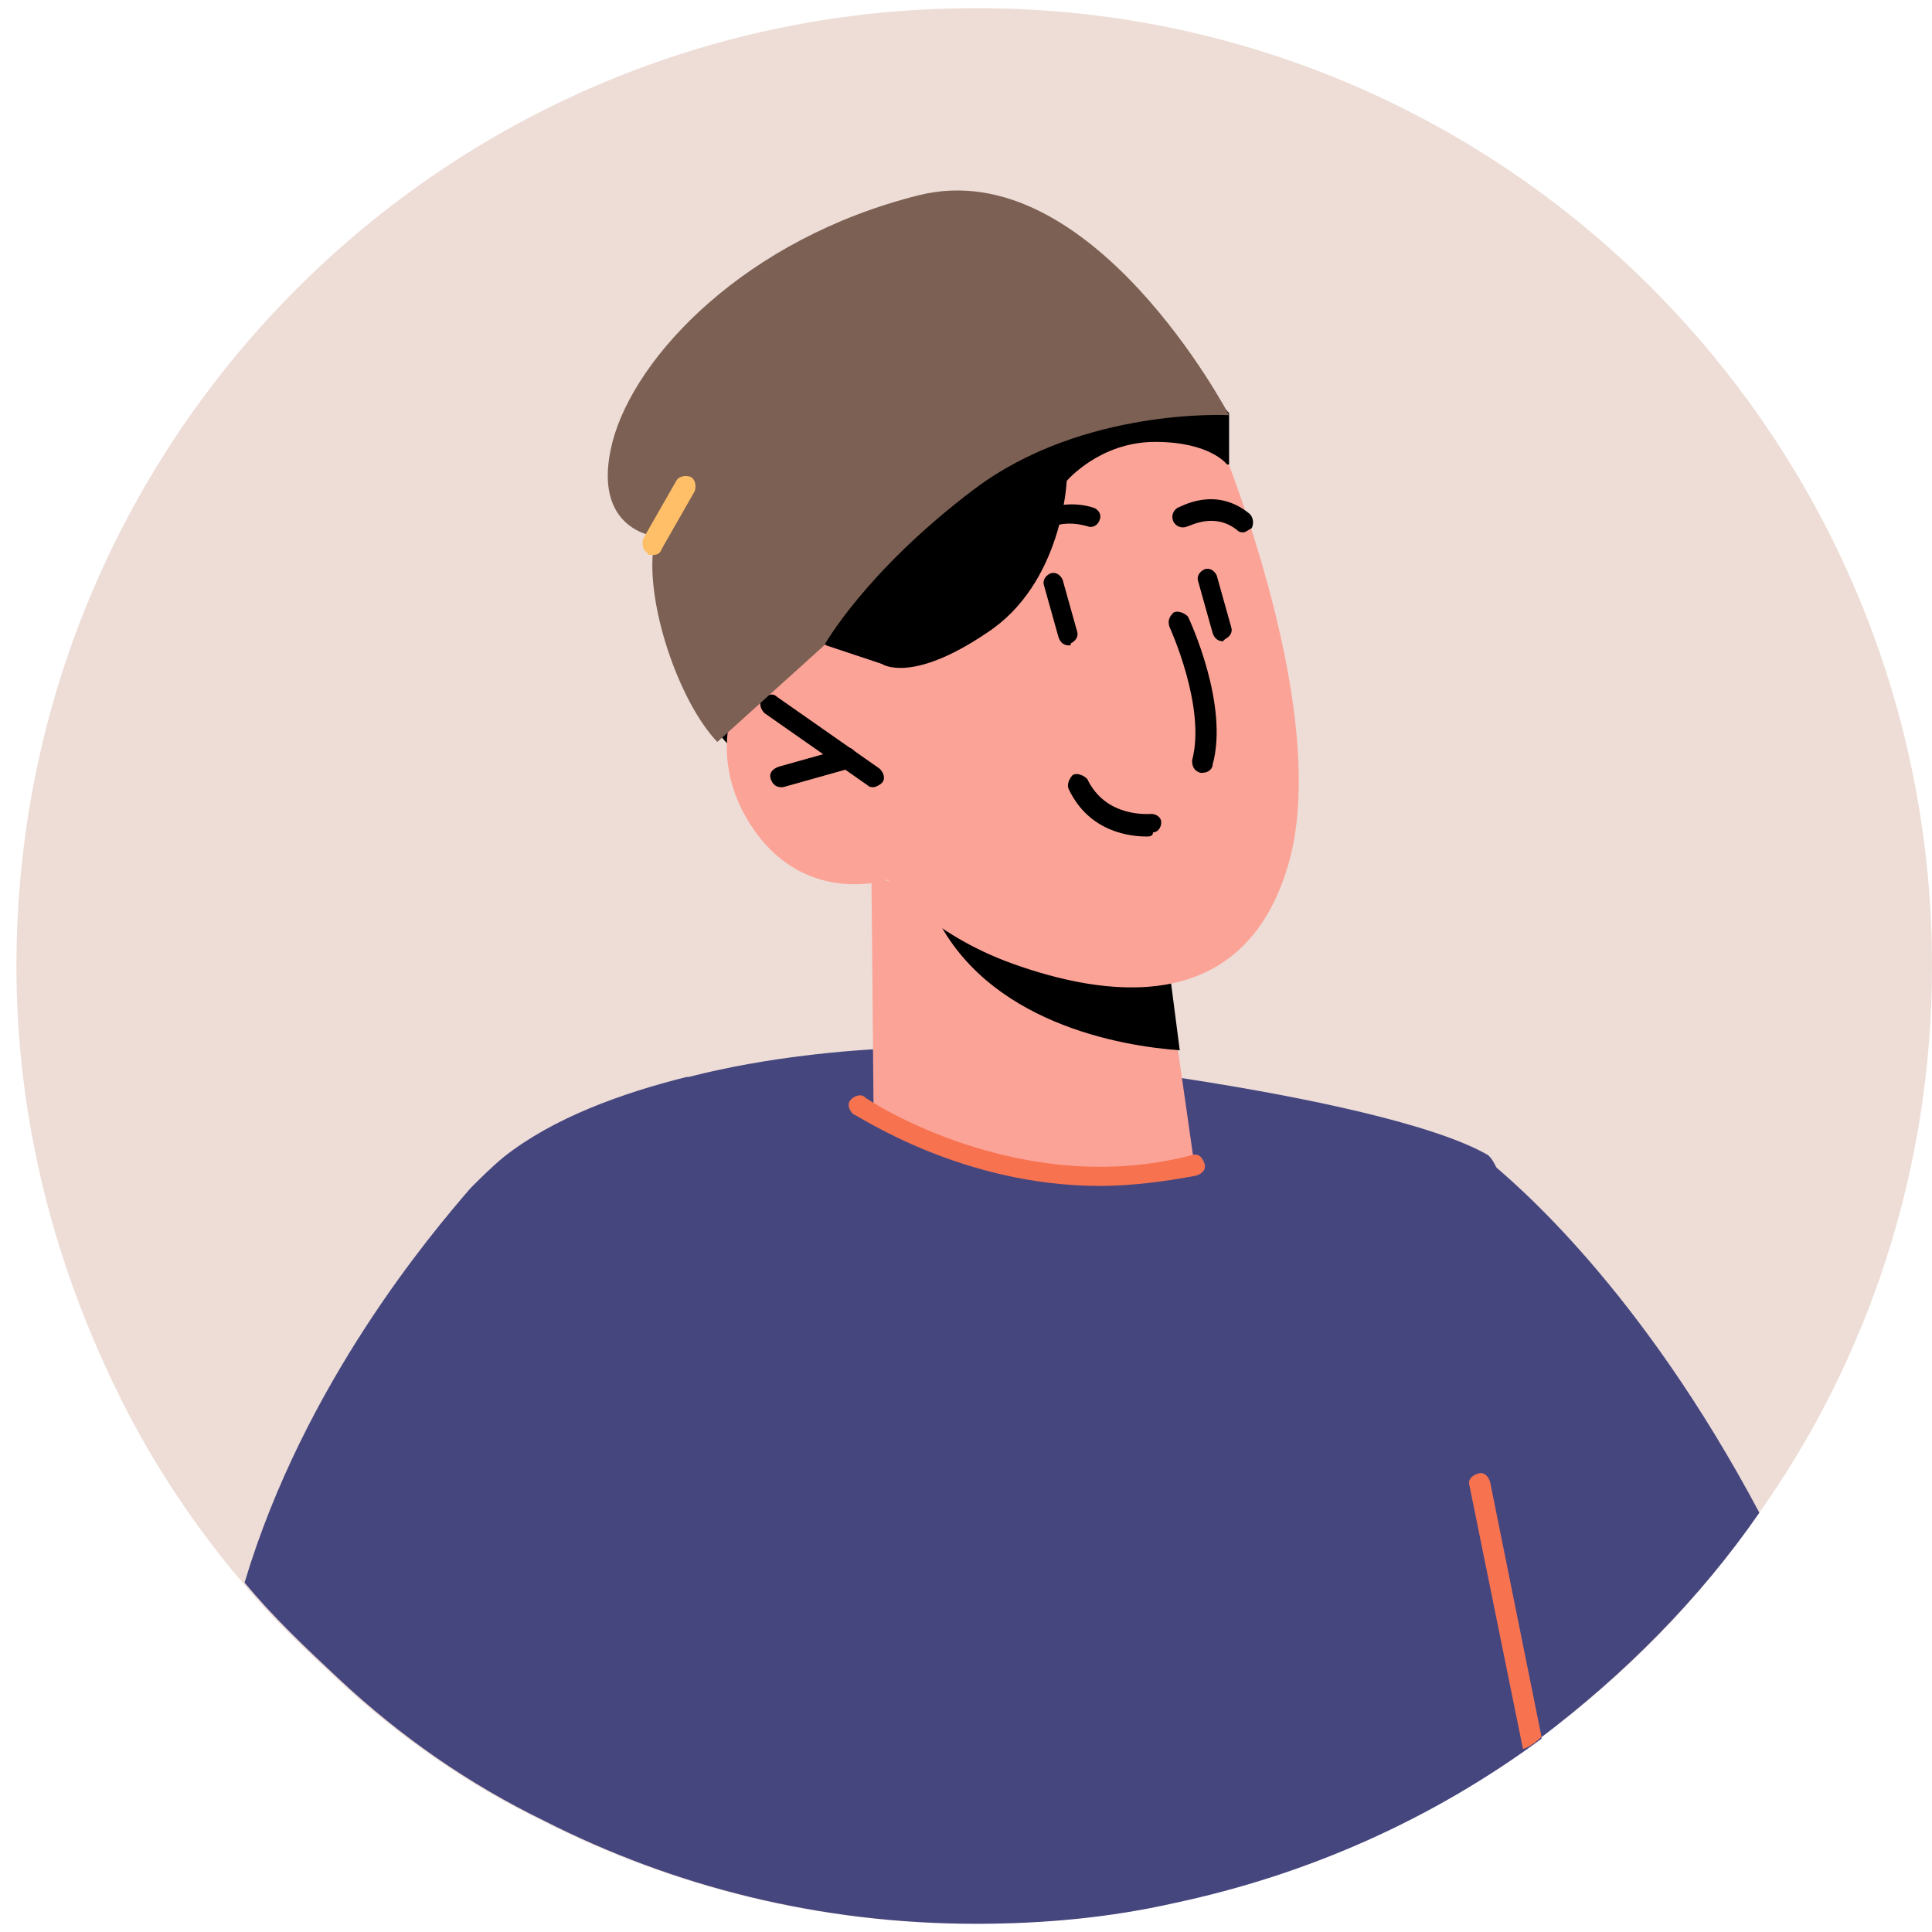 <svg width="94" height="94" viewBox="0 0 94 94" fill="none" xmlns="http://www.w3.org/2000/svg">
<path d="M94 47C94 56.9 90.9 66.1 85.6 73.6C82.7 77.8 79.1 81.5 75 84.5C75 84.5 74.9 84.5 74.9 84.6C74.6 84.8 74.4 85 74.1 85.2C69 88.8 63.2 91.3 57 92.6C53.9 93.3 50.7 93.6 47.4 93.6C39.8 93.6 32.7 91.8 26.4 88.6C22.7 86.8 19.4 84.5 16.4 81.7C14.8 80.2 13.2 78.7 11.8 77C9.5 74.3 7.5 71.3 5.9 68.1C2.7 61.7 0.8 54.6 0.8 47C0.8 21.2 21.7 0.4 47.4 0.4C73.1 0.3 94 21.2 94 47Z" fill="#EDDDD6"/>
<path d="M85.6 73.6C82.7 77.8 79 81.5 74.9 84.6C69.6 88.5 63.6 91.2 57 92.6C57 84 57.5 77.1 57.5 77.1C57.5 77.1 72 56.1 72.2 56.3C73.8 57.6 79.8 62.7 85.6 73.6Z" fill="#46467F"/>
<path d="M75 84.6C69.7 88.5 63.7 91.2 57.1 92.6C54 93.3 50.8 93.6 47.5 93.6C39.9 93.6 32.8 91.8 26.5 88.6C22.8 86.8 19.5 84.5 16.5 81.7C14.9 80.2 13.3 78.7 11.9 77C14.8 67.3 21 60 22.9 57.8C23.4 57.3 23.9 56.8 24.5 56.3C26.9 54.4 30.2 53.2 33.4 52.4H33.5C37.4 51.4 41.3 51.1 43.4 51C44.6 50.9 45.3 50.9 45.3 50.9C45.3 50.9 51.3 51.5 57.8 52.5C63.6 53.4 69.8 54.7 72.4 56.2C72.5 56.3 72.6 56.4 72.7 56.6C74.1 59 74.7 70.8 75 84.6Z" fill="#46467F"/>
<path d="M33.3 29.6C33.3 29.6 33.7 36.6 36.8 36.9C39.9 37.2 44.6 33.2 44.6 33.2L42.4 25.3L33.3 29.6Z" fill="black"/>
<path d="M42.4 42.701L42.5 53.701C42.5 53.701 44.6 56.801 51.3 57.301C56.3 57.701 58.1 56.601 58.1 56.601L57.3 51.001L56.5 45.601L44.5 43.101L42.4 42.701Z" fill="#FCA397"/>
<path d="M45.1 43.201C45.1 43.501 45.2 43.901 45.4 44.301C47.9 49.801 54.6 50.901 57.4 51.101L56.7 45.701L45.1 43.201Z" fill="black"/>
<path d="M59 20.6C59 20.6 64.9 34.3 62.7 42C60.5 49.7 53.5 48.4 49.3 46.9C45.1 45.4 43.2 42.8 43.2 42.8C43.2 42.8 39.3 44.1 36.7 40.4C34.1 36.7 35.7 32.6 38 31.6C40.2 30.7 42.9 32.3 42.9 32.3L40.8 28.3C40.8 28.3 49.7 8.2 59 20.6Z" fill="#FCA397"/>
<path d="M42.5 38.3C42.4 38.3 42.3 38.3 42.2 38.2L37.2 34.7C37 34.501 36.9 34.2 37.1 34.001C37.3 33.8 37.6 33.7 37.8 33.901L42.8 37.401C43 37.6 43.1 37.901 42.9 38.1C42.8 38.2 42.6 38.3 42.5 38.3Z" fill="black"/>
<path d="M38 38.3C37.8 38.3 37.6 38.2 37.5 37.901C37.4 37.6 37.6 37.401 37.9 37.3L41.1 36.401C41.4 36.3 41.6 36.501 41.7 36.8C41.8 37.1 41.6 37.3 41.3 37.401L38.1 38.3H38Z" fill="black"/>
<path d="M49.5 27.201C49.4 27.201 49.3 27.201 49.2 27.101C49 27.001 48.9 26.701 49 26.401C50.3 24.301 52.3 24.401 53.2 24.701C53.5 24.801 53.6 25.101 53.5 25.301C53.4 25.601 53.1 25.701 52.9 25.601C52.8 25.601 51 24.901 49.9 26.801C49.8 27.101 49.6 27.201 49.5 27.201Z" fill="black"/>
<path d="M60.5 25.9C60.4 25.9 60.3 25.9 60.2 25.8C59.1 24.9 57.9 25.6 57.8 25.6C57.6 25.7 57.3 25.7 57.1 25.4C57 25.2 57 24.9 57.3 24.7C57.4 24.7 59.1 23.6 60.8 25C61 25.2 61 25.5 60.9 25.7C60.7 25.8 60.6 25.9 60.5 25.9Z" fill="black"/>
<path d="M58.5 37.6H58.4C58.1 37.501 58 37.3 58 37.001C58.7 34.401 56.9 30.5 56.9 30.5C56.8 30.201 56.9 30 57.1 29.8C57.3 29.701 57.6 29.8 57.8 30C57.9 30.201 59.8 34.3 59 37.2C59 37.401 58.8 37.6 58.5 37.6Z" fill="black"/>
<path d="M59.5 31.2C59.3 31.2 59.1 31.1 59 30.8L58.3 28.3C58.2 28 58.4 27.8 58.6 27.7C58.9 27.6 59.1 27.8 59.2 28L59.9 30.5C60 30.8 59.8 31 59.6 31.1C59.5 31.2 59.5 31.2 59.5 31.2Z" fill="black"/>
<path d="M52 31.401C51.8 31.401 51.6 31.301 51.5 31.001L50.8 28.501C50.7 28.201 50.9 28.001 51.1 27.901C51.4 27.801 51.6 28.001 51.7 28.201L52.4 30.701C52.5 31.001 52.3 31.201 52.1 31.301C52.1 31.401 52.1 31.401 52 31.401Z" fill="black"/>
<path d="M59.7 22.601C59.7 22.601 58.9 21.5 56.2 21.5C53.5 21.5 51.9 23.401 51.9 23.401C51.9 23.401 51.7 28.401 48 30.8C44.3 33.3 42.9 32.3 42.9 32.3L40.2 31.401L38.2 27.5L45.9 19L55.2 15.001L59.8 20.101V22.601H59.7Z" fill="black"/>
<path d="M55.8 40.7C55 40.7 53 40.5 52 38.4C51.9 38.2 52 37.9 52.2 37.7C52.4 37.6 52.7 37.7 52.9 37.9C53.8 39.8 55.9 39.6 56 39.6C56.3 39.6 56.5 39.8 56.5 40C56.5 40.3 56.3 40.5 56.1 40.5C56.1 40.7 55.9 40.7 55.8 40.7Z" fill="black"/>
<path d="M34.9 36.1C33 34.1 31.4 29.3 31.8 26.6L31.9 26.1C31.9 26.1 28.7 25.8 29.8 21.5C30.9 17.3 36.3 11.6 44.7 9.5C53.1 7.4 59.8 20.2 59.8 20.2C59.8 20.2 52.7 19.8 47.4 23.8C42.1 27.8 40.1 31.4 40.1 31.4L34.9 36.1Z" fill="#7C6053"/>
<path d="M53.5 57.7C46.8 57.7 41.8 54.3 41.5 54.2C41.3 54.001 41.2 53.7 41.4 53.501C41.6 53.3 41.9 53.2 42.1 53.401C42.2 53.501 49.6 58.401 58 56.2C58.3 56.1 58.5 56.3 58.6 56.6C58.7 56.901 58.5 57.1 58.2 57.2C56.6 57.501 55 57.7 53.5 57.7Z" fill="#F7734F"/>
<path d="M31.7 27C31.6 27 31.5 27 31.5 26.9C31.3 26.8 31.2 26.5 31.3 26.2L32.9 23.4C33 23.2 33.3 23.1 33.6 23.2C33.8 23.3 33.9 23.6 33.8 23.9L32.2 26.7C32.1 27 31.9 27 31.7 27Z" fill="#FFBF69"/>
<path d="M75 84.5C74.7 84.8 74.4 85 74.1 85.1L71.5 72.3C71.4 72 71.6 71.8 71.9 71.7C72.2 71.6 72.4 71.8 72.5 72.1L75 84.5Z" fill="#F7734F"/>
</svg>
